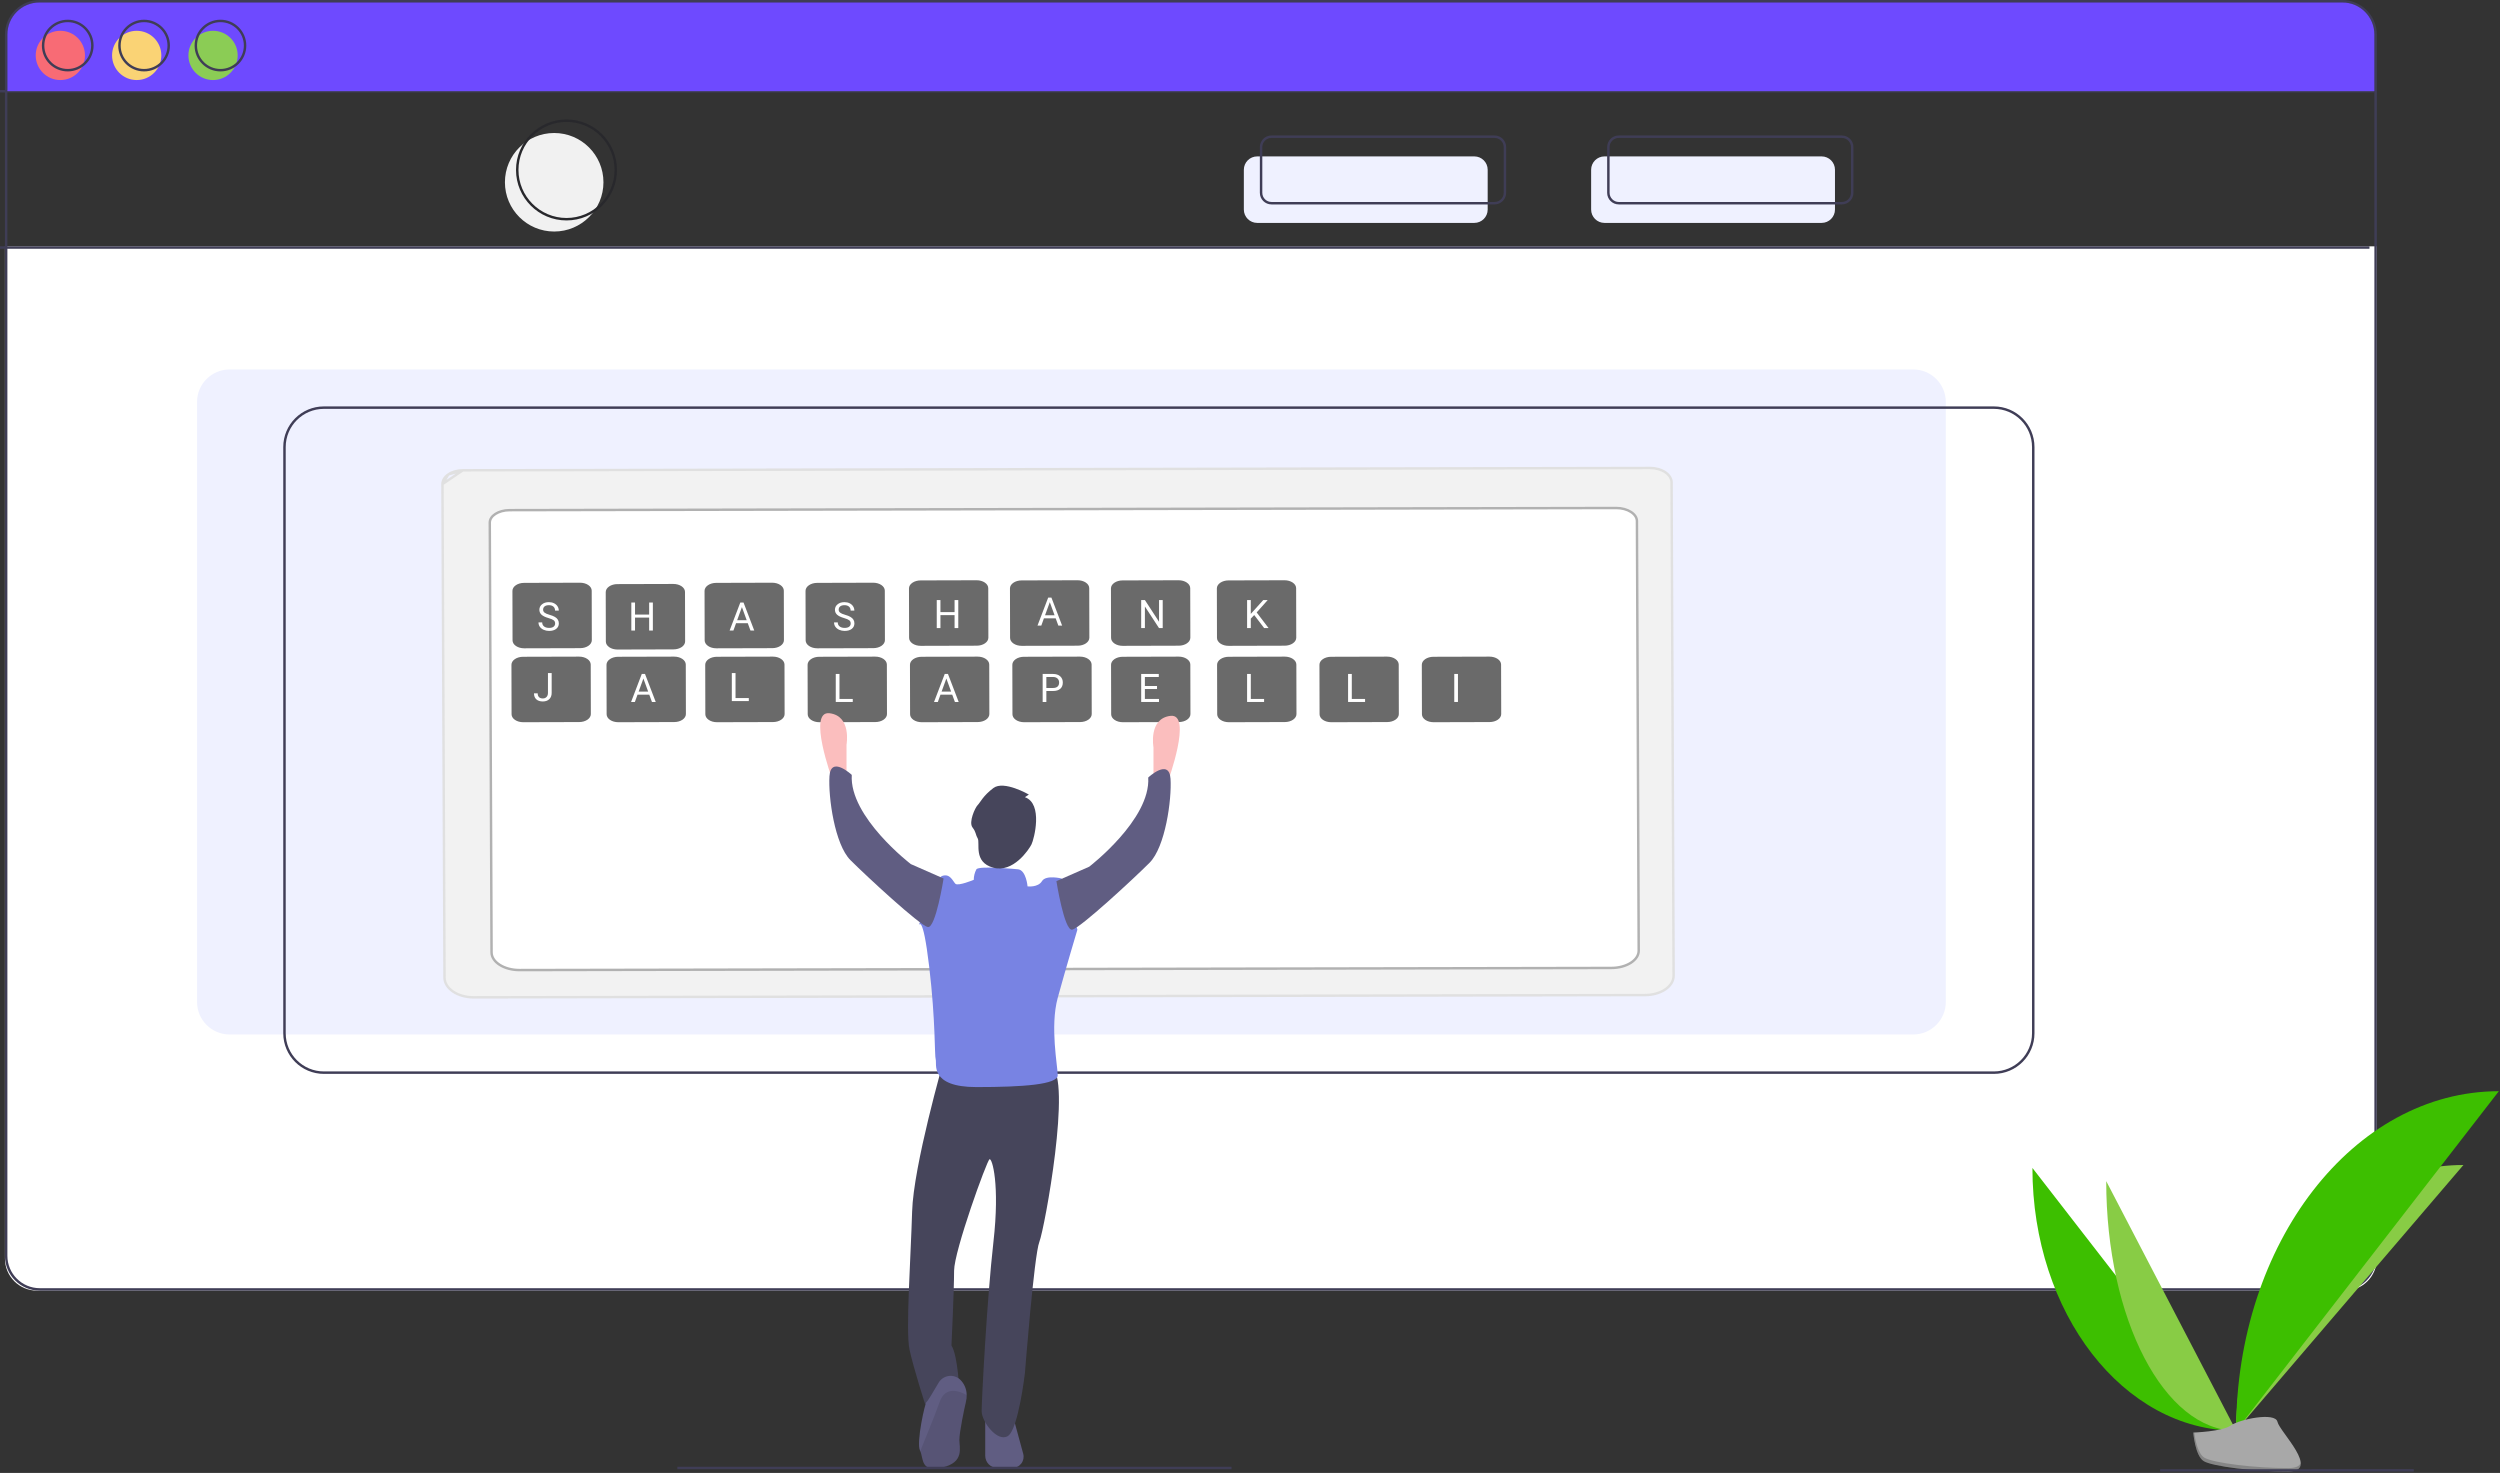<svg width="1015" height="598" viewBox="0 0 1015 598" fill="none" xmlns="http://www.w3.org/2000/svg">
<rect x="0" y="0" width="1015" height="598" fill="#333333" stroke="none"/>
<g clip-path="url(#clip0)">
<path d="M2 100H965V511C965 518.18 959.18 524 952 524H15C7.82 524 2 518.18 2 511V100Z" fill="white"/>
<path d="M411 596H404.984C403.662 596 402.395 595.475 401.46 594.54C400.525 593.605 400 592.338 400 591.016V574H411L415.421 590.211C415.607 590.891 415.633 591.605 415.498 592.296C415.363 592.988 415.07 593.639 414.642 594.199C414.214 594.759 413.663 595.213 413.031 595.525C412.4 595.838 411.705 596 411 596H411Z" fill="#605D82"/>
<path d="M776.776 150H93.224C85.921 150 80 155.921 80 163.224V406.776C80 414.079 85.921 420 93.224 420H776.776C784.079 420 790 414.079 790 406.776V163.224C790 155.921 784.079 150 776.776 150Z" fill="#EFF1FF"/>
<path d="M950.862 0.5H16.138C8.606 0.5 2.5 6.606 2.5 14.138V509.862C2.5 517.394 8.606 523.5 16.138 523.5H950.862C958.394 523.5 964.5 517.394 964.5 509.862V14.138C964.5 6.606 958.394 0.5 950.862 0.5Z" stroke="#3F3D56" stroke-miterlimit="10"/>
<path d="M0 37.039H964" stroke="#3F3D56" stroke-miterlimit="10"/>
<path d="M0 100.5H962" stroke="#3F3D56" stroke-miterlimit="10"/>
<path d="M225 94C236.046 94 245 85.046 245 74C245 62.954 236.046 54 225 54C213.954 54 205 62.954 205 74C205 85.046 213.954 94 225 94Z" fill="#F1F1F1"/>
<path d="M230 89C241.046 89 250 80.046 250 69C250 57.954 241.046 49 230 49C218.954 49 210 57.954 210 69C210 80.046 218.954 89 230 89Z" stroke="#28282C" stroke-miterlimit="10"/>
<path d="M598.577 63.5H510.423C507.428 63.5 505 65.928 505 68.923V85.077C505 88.072 507.428 90.5 510.423 90.5H598.577C601.572 90.5 604 88.072 604 85.077V68.923C604 65.928 601.572 63.5 598.577 63.5Z" fill="#EFF1FF"/>
<path d="M739.577 63.5H651.423C648.428 63.5 646 65.928 646 68.923V85.077C646 88.072 648.428 90.5 651.423 90.5H739.577C742.572 90.5 745 88.072 745 85.077V68.923C745 65.928 742.572 63.5 739.577 63.5Z" fill="#EFF1FF"/>
<path d="M606.778 55.5H516.222C513.89 55.5 512 57.39 512 59.722V78.278C512 80.609 513.89 82.5 516.222 82.5H606.778C609.11 82.5 611 80.609 611 78.278V59.722C611 57.39 609.11 55.5 606.778 55.5Z" stroke="#3F3D56" stroke-miterlimit="10"/>
<path d="M747.778 55.5H657.222C654.89 55.5 653 57.39 653 59.722V78.278C653 80.609 654.89 82.5 657.222 82.5H747.778C750.11 82.5 752 80.609 752 78.278V59.722C752 57.39 750.11 55.5 747.778 55.5Z" stroke="#3F3D56" stroke-miterlimit="10"/>
<path d="M809.496 165.5H131.504C122.665 165.5 115.5 172.665 115.5 181.504V419.496C115.5 428.335 122.665 435.5 131.504 435.5H809.496C818.335 435.5 825.5 428.335 825.5 419.496V181.504C825.5 172.665 818.335 165.5 809.496 165.5Z" stroke="#3F3D56" stroke-miterlimit="10"/>
<path d="M383.099 430.704C383.099 430.704 370.85 473.31 370.318 491.95C369.785 510.59 367.655 540.415 369.252 547.871C370.85 555.327 375.643 570.239 375.643 570.239C375.643 570.239 385.762 557.99 389.49 564.913C389.49 564.913 388.958 550.534 386.295 546.273C386.295 546.273 387.36 523.905 387.36 515.916C387.36 507.928 400.674 471.18 401.74 470.647C402.805 470.115 406 480.766 403.337 504.199C400.674 527.633 398.544 568.652 398.544 572.913C398.544 577.174 404.935 585.695 409.196 583.032C413.456 580.369 416.119 557.457 416.119 557.457C416.119 557.457 419.847 509.525 421.977 504.199C424.108 498.874 435.292 437.627 426.771 432.834C418.249 428.041 383.099 430.704 383.099 430.704Z" fill="#46455B"/>
<path d="M392.153 569.174C391.62 571.304 389.49 581.423 389.49 584.618C389.49 587.814 391.62 593.672 382.567 595.802C373.747 597.879 375.036 592.373 373.63 589.135C373.593 589.049 373.556 588.964 373.513 588.879C371.915 585.684 375.643 569.174 376.176 569.174C376.489 569.174 379.008 564.945 381.032 561.457C381.456 560.714 382.043 560.076 382.748 559.592C383.453 559.108 384.259 558.79 385.105 558.662C385.951 558.534 386.815 558.599 387.632 558.853C388.45 559.107 389.199 559.543 389.823 560.127C390.664 560.942 391.331 561.918 391.786 562.996C392.24 564.075 392.472 565.234 392.467 566.404C392.484 567.337 392.378 568.268 392.153 569.174V569.174Z" fill="#605D82"/>
<path opacity="0.1" d="M392.153 569.174C391.62 571.304 389.49 581.423 389.49 584.618C389.49 587.814 391.62 593.672 382.567 595.802C373.747 597.879 375.036 592.373 373.63 589.135C375.159 585.162 378.871 576.624 381.502 569.174C383.824 562.591 389.533 564.737 392.467 566.404C392.484 567.337 392.378 568.268 392.153 569.174V569.174Z" fill="black"/>
<path d="M407.598 348.155C413.775 348.155 418.782 343.148 418.782 336.971C418.782 330.794 413.775 325.787 407.598 325.787C401.421 325.787 396.414 330.794 396.414 336.971C396.414 343.148 401.421 348.155 407.598 348.155Z" fill="#FBBEBE"/>
<path d="M398.544 339.101L396.946 356.676L416.119 359.872C416.119 359.872 413.989 344.427 415.586 341.231C417.184 338.036 398.544 339.101 398.544 339.101Z" fill="#FBBEBE"/>
<path d="M825.163 474.191C825.163 533.151 862.152 580.861 907.862 580.861Z" fill="#3DBF00"/>
<path d="M907.862 580.861C907.862 521.239 949.14 472.993 1000.15 472.993Z" fill="#88CC45"/>
<path d="M855.127 479.536C855.127 535.542 878.714 580.861 907.862 580.861Z" fill="#88CC45"/>
<path d="M907.862 580.861C907.862 504.677 955.572 443.029 1014.53 443.029Z" fill="#3DBF00"/>
<path d="M890.465 581.613C890.465 581.613 902.193 581.252 905.727 578.735C909.262 576.218 923.768 573.213 924.645 577.25C925.522 581.286 942.27 597.326 929.029 597.433C915.788 597.539 898.263 595.37 894.735 593.221C891.207 591.072 890.465 581.613 890.465 581.613Z" fill="#A8A8A8"/>
<path opacity="0.2" d="M929.265 596.027C916.024 596.134 898.499 593.965 894.971 591.816C892.285 590.179 891.214 584.307 890.856 581.598C890.608 581.609 890.465 581.613 890.465 581.613C890.465 581.613 891.207 591.072 894.735 593.221C898.263 595.37 915.788 597.539 929.029 597.432C932.851 597.402 934.172 596.042 934.099 594.028C933.568 595.245 932.11 596.004 929.265 596.027Z" fill="black"/>
<path d="M275 596H500" stroke="#3F3D56" stroke-miterlimit="10"/>
<path d="M877 597L980 596.969" stroke="#3F3D56" stroke-miterlimit="10"/>
<path d="M3 14C3 6.82 8.82 1 16 1H951C958.18 1 964 6.82 964 14V37H3V14Z" fill="#6E4AFF"/>
<path d="M24.5 32.5C30.023 32.5 34.5 28.023 34.5 22.5C34.5 16.977 30.023 12.5 24.5 12.5C18.977 12.5 14.5 16.977 14.5 22.5C14.5 28.023 18.977 32.5 24.5 32.5Z" fill="#F86B75"/>
<path d="M55.5 32.5C61.023 32.5 65.5 28.023 65.5 22.5C65.5 16.977 61.023 12.5 55.5 12.5C49.977 12.5 45.5 16.977 45.5 22.5C45.5 28.023 49.977 32.5 55.5 32.5Z" fill="#FAD375"/>
<path d="M58.5 28.5C64.023 28.5 68.5 24.023 68.5 18.5C68.5 12.977 64.023 8.5 58.5 8.5C52.977 8.5 48.5 12.977 48.5 18.5C48.5 24.023 52.977 28.5 58.5 28.5Z" stroke="#3F3D56" stroke-miterlimit="10"/>
<path d="M86.5 32.5C92.023 32.5 96.5 28.023 96.5 22.5C96.5 16.977 92.023 12.5 86.5 12.5C80.977 12.5 76.5 16.977 76.5 22.5C76.5 28.023 80.977 32.5 86.5 32.5Z" fill="#8BCC55"/>
<path d="M89.5 28.5C95.023 28.5 99.5 24.023 99.5 18.5C99.5 12.977 95.023 8.5 89.5 8.5C83.977 8.5 79.5 12.977 79.5 18.5C79.5 24.023 83.977 28.5 89.5 28.5Z" stroke="#3F3D56" stroke-miterlimit="10"/>
<path d="M27.5 28.5C33.023 28.5 37.5 24.023 37.5 18.5C37.5 12.977 33.023 8.5 27.5 8.5C21.977 8.5 17.5 12.977 17.5 18.5C17.5 24.023 21.977 28.5 27.5 28.5Z" stroke="#3F3D56" stroke-miterlimit="10"/>
<g clip-path="url(#clip1)">
<path d="M179.64 196.553L180.47 396.937C180.482 399.021 181.706 401.053 183.931 402.564C186.155 404.075 189.168 404.922 192.303 404.918L667.924 403.999C671.06 403.991 674.017 403.132 676.165 401.657C678.301 400.189 679.493 398.211 679.488 396.139C679.488 396.139 679.488 396.139 679.488 396.139L678.659 195.86C678.65 194.341 677.757 192.851 676.118 191.738C674.481 190.626 672.261 190.001 669.954 190.004L187.939 190.936L179.64 196.553ZM179.64 196.553C179.636 195.073 180.486 193.665 182.01 192.618M179.64 196.553L182.01 192.618M182.01 192.618C183.545 191.562 185.671 190.942 187.939 190.936L182.01 192.618Z" fill="#F2F2F2" stroke="#E0E0E0"/>
<path d="M654.209 392.991L210.942 393.847C207.802 393.853 204.951 393.041 202.888 391.728C200.821 390.413 199.583 388.623 199.575 386.693L198.852 212.195C198.847 210.82 199.706 209.573 201.136 208.653C202.577 207.725 204.614 207.122 206.914 207.117L656.14 206.249C658.478 206.244 660.602 206.85 662.137 207.828C663.676 208.808 664.587 210.135 664.593 211.553L665.315 385.959C665.322 387.871 664.123 389.605 662.142 390.88C660.15 392.162 657.35 392.985 654.209 392.991Z" fill="white" stroke="#B1B1B1"/>
<path d="M235.573 263.15L212.816 263.212C211.566 263.215 210.367 262.878 209.482 262.275C208.597 261.672 208.097 260.853 208.094 259.997L208.046 239.888C208.045 239.032 208.54 238.21 209.423 237.603C210.305 236.995 211.503 236.651 212.752 236.647L235.509 236.584C236.759 236.582 237.958 236.919 238.843 237.522C239.729 238.124 240.228 238.944 240.231 239.8L240.279 259.908C240.28 260.764 239.785 261.586 238.902 262.194C238.02 262.802 236.823 263.145 235.573 263.15Z" fill="#6A6A6A"/>
<path d="M604.785 293.155L582.028 293.217C580.778 293.22 579.579 292.883 578.694 292.28C577.809 291.677 577.31 290.858 577.306 290.002L577.258 269.893C577.258 269.037 577.753 268.215 578.635 267.608C579.517 267 580.715 266.656 581.965 266.652L604.721 266.589C605.971 266.587 607.17 266.924 608.056 267.527C608.941 268.13 609.44 268.949 609.443 269.805L609.492 289.913C609.492 290.769 608.997 291.591 608.115 292.199C607.232 292.807 606.035 293.15 604.785 293.155Z" fill="#6A6A6A"/>
<path d="M563.222 293.155L540.466 293.217C539.216 293.22 538.017 292.883 537.131 292.28C536.246 291.677 535.747 290.858 535.744 290.002L535.696 269.893C535.695 269.037 536.19 268.215 537.072 267.608C537.955 267 539.152 266.656 540.402 266.652L563.159 266.589C564.409 266.587 565.608 266.924 566.493 267.527C567.378 268.13 567.877 268.949 567.881 269.805L567.929 289.913C567.929 290.769 567.434 291.591 566.552 292.199C565.67 292.807 564.472 293.15 563.222 293.155Z" fill="#6A6A6A"/>
<path d="M521.66 293.155L498.903 293.217C497.653 293.22 496.454 292.883 495.569 292.28C494.684 291.677 494.185 290.858 494.181 290.002L494.133 269.893C494.132 269.037 494.627 268.215 495.51 267.608C496.392 267 497.59 266.656 498.839 266.652L521.596 266.589C522.846 266.587 524.045 266.924 524.93 267.527C525.816 268.13 526.315 268.949 526.318 269.805L526.366 289.913C526.367 290.769 525.872 291.591 524.989 292.199C524.107 292.807 522.91 293.15 521.66 293.155Z" fill="#6A6A6A"/>
<path d="M478.613 293.155L455.856 293.217C454.606 293.22 453.407 292.883 452.522 292.28C451.637 291.677 451.137 290.858 451.134 290.002L451.086 269.893C451.085 269.037 451.58 268.215 452.463 267.608C453.345 267 454.543 266.656 455.792 266.652L478.549 266.589C479.799 266.587 480.998 266.924 481.883 267.527C482.768 268.13 483.268 268.949 483.271 269.805L483.319 289.913C483.32 290.769 482.825 291.591 481.942 292.199C481.06 292.807 479.863 293.15 478.613 293.155Z" fill="#6A6A6A"/>
<path d="M438.534 293.155L415.778 293.217C414.528 293.22 413.329 292.883 412.444 292.28C411.558 291.677 411.059 290.858 411.056 290.002L411.008 269.893C411.007 269.037 411.502 268.215 412.385 267.608C413.267 267 414.464 266.656 415.714 266.652L438.471 266.589C439.721 266.587 440.92 266.924 441.805 267.527C442.69 268.13 443.189 268.949 443.193 269.805L443.241 289.913C443.242 290.769 442.746 291.591 441.864 292.199C440.982 292.807 439.784 293.15 438.534 293.155Z" fill="#6A6A6A"/>
<path d="M396.972 293.155L374.215 293.217C372.965 293.22 371.766 292.883 370.881 292.28C369.996 291.677 369.497 290.858 369.493 290.002L369.445 269.893C369.444 269.037 369.94 268.215 370.822 267.608C371.704 267 372.902 266.656 374.152 266.652L396.908 266.589C398.158 266.587 399.357 266.924 400.242 267.527C401.128 268.13 401.627 268.949 401.63 269.805L401.678 289.913C401.679 290.769 401.184 291.591 400.301 292.199C399.419 292.807 398.222 293.15 396.972 293.155Z" fill="#6A6A6A"/>
<path d="M355.409 293.155L332.652 293.217C331.403 293.22 330.204 292.883 329.318 292.28C328.433 291.677 327.934 290.858 327.93 290.002L327.882 269.893C327.882 269.037 328.377 268.215 329.259 267.608C330.142 267 331.339 266.656 332.589 266.652L355.346 266.589C356.595 266.587 357.795 266.924 358.68 267.527C359.565 268.13 360.064 268.949 360.068 269.805L360.116 289.913C360.116 290.769 359.621 291.591 358.739 292.199C357.856 292.807 356.659 293.15 355.409 293.155Z" fill="#6A6A6A"/>
<path d="M313.847 293.155L291.09 293.217C289.84 293.22 288.641 292.883 287.756 292.28C286.87 291.677 286.371 290.858 286.368 290.002L286.32 269.893C286.319 269.037 286.814 268.215 287.697 267.608C288.579 267 289.776 266.656 291.026 266.652L313.783 266.589C315.033 266.587 316.232 266.924 317.117 267.527C318.002 268.13 318.501 268.949 318.505 269.805L318.553 289.913C318.554 290.769 318.059 291.591 317.176 292.199C316.294 292.807 315.096 293.15 313.847 293.155Z" fill="#6A6A6A"/>
<path d="M235.174 293.155L212.418 293.217C211.168 293.22 209.969 292.883 209.084 292.28C208.198 291.677 207.699 290.858 207.696 290.002L207.648 269.893C207.647 269.037 208.142 268.215 209.025 267.608C209.907 267 211.104 266.656 212.354 266.652L235.111 266.589C236.361 266.587 237.56 266.924 238.445 267.527C239.33 268.13 239.829 268.949 239.833 269.805L239.881 289.913C239.882 290.769 239.386 291.591 238.504 292.199C237.622 292.807 236.424 293.15 235.174 293.155Z" fill="#6A6A6A"/>
<path d="M273.768 293.155L251.012 293.217C249.762 293.22 248.563 292.883 247.677 292.28C246.792 291.677 246.293 290.858 246.29 290.002L246.241 269.893C246.241 269.037 246.736 268.215 247.618 267.608C248.501 267 249.698 266.656 250.948 266.652L273.705 266.589C274.955 266.587 276.154 266.924 277.039 267.527C277.924 268.13 278.423 268.949 278.427 269.805L278.475 289.913C278.475 290.769 277.98 291.591 277.098 292.199C276.216 292.807 275.018 293.15 273.768 293.155Z" fill="#6A6A6A"/>
<path d="M521.573 262.15L498.816 262.212C497.566 262.215 496.367 261.878 495.482 261.275C494.597 260.672 494.097 259.853 494.094 258.997L494.046 238.888C494.045 238.032 494.54 237.21 495.423 236.603C496.305 235.995 497.503 235.651 498.752 235.647L521.509 235.584C522.759 235.582 523.958 235.919 524.843 236.522C525.729 237.124 526.228 237.944 526.231 238.8L526.279 258.908C526.28 259.764 525.785 260.586 524.902 261.194C524.02 261.802 522.823 262.145 521.573 262.15Z" fill="#6A6A6A"/>
<path d="M478.573 262.15L455.816 262.212C454.566 262.215 453.367 261.878 452.482 261.275C451.597 260.672 451.097 259.853 451.094 258.997L451.046 238.888C451.045 238.032 451.54 237.21 452.423 236.603C453.305 235.995 454.503 235.651 455.752 235.647L478.509 235.584C479.759 235.582 480.958 235.919 481.843 236.522C482.729 237.124 483.228 237.944 483.231 238.8L483.279 258.908C483.28 259.764 482.785 260.586 481.902 261.194C481.02 261.802 479.823 262.145 478.573 262.15Z" fill="#6A6A6A"/>
<path d="M437.573 262.15L414.816 262.212C413.566 262.215 412.367 261.878 411.482 261.275C410.597 260.672 410.097 259.853 410.094 258.997L410.046 238.888C410.045 238.032 410.54 237.21 411.423 236.603C412.305 235.995 413.503 235.651 414.752 235.647L437.509 235.584C438.759 235.582 439.958 235.919 440.843 236.522C441.729 237.124 442.228 237.944 442.231 238.8L442.279 258.908C442.28 259.764 441.785 260.586 440.902 261.194C440.02 261.802 438.823 262.145 437.573 262.15Z" fill="#6A6A6A"/>
<path d="M396.573 262.15L373.816 262.212C372.566 262.215 371.367 261.878 370.482 261.275C369.597 260.672 369.098 259.853 369.094 258.997L369.046 238.888C369.045 238.032 369.54 237.21 370.423 236.603C371.305 235.995 372.503 235.651 373.752 235.647L396.509 235.584C397.759 235.582 398.958 235.919 399.843 236.522C400.729 237.124 401.228 237.944 401.231 238.8L401.279 258.908C401.28 259.764 400.785 260.586 399.902 261.194C399.02 261.802 397.823 262.145 396.573 262.15Z" fill="#6A6A6A"/>
<path d="M354.573 263.15L331.816 263.212C330.566 263.215 329.367 262.878 328.482 262.275C327.597 261.672 327.097 260.853 327.094 259.997L327.046 239.888C327.045 239.032 327.54 238.21 328.423 237.603C329.305 236.995 330.503 236.651 331.752 236.647L354.509 236.584C355.759 236.582 356.958 236.919 357.843 237.522C358.729 238.124 359.228 238.944 359.231 239.8L359.279 259.908C359.28 260.764 358.785 261.586 357.902 262.194C357.02 262.802 355.823 263.145 354.573 263.15Z" fill="#6A6A6A"/>
<path d="M313.573 263.15L290.816 263.212C289.566 263.215 288.367 262.878 287.482 262.275C286.597 261.672 286.097 260.853 286.094 259.997L286.046 239.888C286.045 239.032 286.54 238.21 287.423 237.603C288.305 236.995 289.503 236.651 290.752 236.647L313.509 236.584C314.759 236.582 315.958 236.919 316.843 237.522C317.729 238.124 318.228 238.944 318.231 239.8L318.279 259.908C318.28 260.764 317.785 261.586 316.902 262.194C316.02 262.802 314.823 263.145 313.573 263.15Z" fill="#6A6A6A"/>
<path d="M509.211 249.711L507.82 251.156V255H506.32V243.625H507.82V249.25L512.875 243.625H514.688L510.211 248.648L515.039 255H513.242L509.211 249.711Z" fill="white"/>
<path d="M472.062 255H470.555L464.828 246.234V255H463.32V243.625H464.828L470.57 252.43V243.625H472.062V255Z" fill="white"/>
<path d="M428.602 251.031H423.836L422.766 254H421.219L425.562 242.625H426.875L431.227 254H429.688L428.602 251.031ZM424.289 249.797H428.156L426.219 244.477L424.289 249.797Z" fill="white"/>
<path d="M389.062 255H387.555V249.742H381.82V255H380.32V243.625H381.82V248.516H387.555V243.625H389.062V255Z" fill="white"/>
<path d="M342.672 250.93C341.385 250.56 340.448 250.107 339.859 249.57C339.276 249.029 338.984 248.362 338.984 247.57C338.984 246.674 339.341 245.935 340.055 245.352C340.773 244.763 341.706 244.469 342.852 244.469C343.633 244.469 344.328 244.62 344.938 244.922C345.552 245.224 346.026 245.641 346.359 246.172C346.698 246.703 346.867 247.284 346.867 247.914H345.359C345.359 247.227 345.141 246.688 344.703 246.297C344.266 245.901 343.648 245.703 342.852 245.703C342.112 245.703 341.534 245.867 341.117 246.195C340.706 246.518 340.5 246.969 340.5 247.547C340.5 248.01 340.695 248.404 341.086 248.727C341.482 249.044 342.151 249.336 343.094 249.602C344.042 249.867 344.781 250.161 345.312 250.484C345.849 250.802 346.245 251.174 346.5 251.602C346.76 252.029 346.891 252.531 346.891 253.109C346.891 254.031 346.531 254.771 345.812 255.328C345.094 255.88 344.133 256.156 342.93 256.156C342.148 256.156 341.419 256.008 340.742 255.711C340.065 255.409 339.542 254.997 339.172 254.477C338.807 253.956 338.625 253.365 338.625 252.703H340.133C340.133 253.391 340.385 253.935 340.891 254.336C341.401 254.732 342.081 254.93 342.93 254.93C343.721 254.93 344.328 254.768 344.75 254.445C345.172 254.122 345.383 253.682 345.383 253.125C345.383 252.568 345.188 252.138 344.797 251.836C344.406 251.529 343.698 251.227 342.672 250.93Z" fill="white"/>
<path d="M303.602 253.031H298.836L297.766 256H296.219L300.562 244.625H301.875L306.227 256H304.688L303.602 253.031ZM299.289 251.797H303.156L301.219 246.477L299.289 251.797Z" fill="white"/>
<path d="M273.452 263.65L250.696 263.713C249.446 263.715 248.247 263.378 247.361 262.775C246.476 262.172 245.977 261.353 245.974 260.497L245.925 240.389C245.925 239.533 246.42 238.711 247.302 238.103C248.185 237.495 249.382 237.152 250.632 237.147L273.389 237.085C274.639 237.082 275.838 237.419 276.723 238.022C277.608 238.625 278.107 239.444 278.111 240.3L278.159 260.409C278.159 261.265 277.664 262.087 276.782 262.694C275.9 263.302 274.702 263.646 273.452 263.65Z" fill="#6A6A6A"/>
<path d="M223.744 252.235C221.834 251.86 220.443 251.4 219.569 250.856C218.703 250.307 218.27 249.631 218.27 248.828C218.27 247.919 218.8 247.169 219.859 246.577C220.926 245.98 222.31 245.682 224.011 245.682C225.17 245.682 226.203 245.835 227.107 246.142C228.019 246.448 228.723 246.87 229.218 247.409C229.72 247.948 229.971 248.537 229.971 249.176L227.733 249.176C227.733 248.479 227.409 247.932 226.759 247.536C226.11 247.135 225.194 246.934 224.011 246.934C222.913 246.934 222.055 247.1 221.436 247.433C220.826 247.761 220.52 248.218 220.52 248.804C220.52 249.274 220.81 249.673 221.39 250C221.977 250.323 222.971 250.618 224.37 250.888C225.777 251.157 226.875 251.456 227.664 251.783C228.46 252.105 229.048 252.483 229.426 252.916C229.813 253.349 230.006 253.859 230.006 254.445C230.006 255.38 229.473 256.131 228.406 256.696C227.339 257.256 225.913 257.536 224.127 257.536C222.967 257.536 221.885 257.385 220.88 257.084C219.875 256.778 219.098 256.36 218.549 255.832C218.008 255.304 217.737 254.704 217.737 254.033L219.975 254.033C219.975 254.731 220.35 255.283 221.1 255.689C221.858 256.091 222.867 256.292 224.127 256.292C225.302 256.292 226.203 256.128 226.829 255.8C227.455 255.473 227.768 255.027 227.768 254.461C227.768 253.896 227.478 253.46 226.898 253.154C226.319 252.842 225.267 252.536 223.744 252.235Z" fill="#6A6A6A"/>
<path d="M223.744 252.235C221.834 251.86 220.443 251.4 219.569 250.856C218.703 250.307 218.27 249.631 218.27 248.828C218.27 247.919 218.8 247.169 219.859 246.577C220.926 245.98 222.31 245.682 224.011 245.682C225.17 245.682 226.203 245.835 227.107 246.142C228.019 246.448 228.723 246.87 229.218 247.409C229.72 247.948 229.971 248.537 229.971 249.176L227.733 249.176C227.733 248.479 227.409 247.932 226.759 247.536C226.11 247.135 225.194 246.934 224.011 246.934C222.913 246.934 222.055 247.1 221.436 247.433C220.826 247.761 220.52 248.218 220.52 248.804C220.52 249.274 220.81 249.673 221.39 250C221.977 250.323 222.971 250.618 224.37 250.888C225.777 251.157 226.875 251.456 227.664 251.783C228.46 252.105 229.048 252.483 229.426 252.916C229.813 253.349 230.006 253.859 230.006 254.445C230.006 255.38 229.473 256.131 228.406 256.696C227.339 257.256 225.913 257.536 224.127 257.536C222.967 257.536 221.885 257.385 220.88 257.084C219.875 256.778 219.098 256.36 218.549 255.832C218.008 255.304 217.737 254.704 217.737 254.033L219.975 254.033C219.975 254.731 220.35 255.283 221.1 255.689C221.858 256.091 222.867 256.292 224.127 256.292C225.302 256.292 226.203 256.128 226.829 255.8C227.455 255.473 227.768 255.027 227.768 254.461C227.768 253.896 227.478 253.46 226.898 253.154C226.319 252.842 225.267 252.536 223.744 252.235Z" fill="#6A6A6A"/>
<path d="M265.062 256H263.555V250.742H257.82V256H256.32V244.625H257.82V249.516H263.555V244.625H265.062V256Z" fill="white"/>
<path d="M222.672 250.93C221.385 250.56 220.448 250.107 219.859 249.57C219.276 249.029 218.984 248.362 218.984 247.57C218.984 246.674 219.341 245.935 220.055 245.352C220.773 244.763 221.706 244.469 222.852 244.469C223.633 244.469 224.328 244.62 224.938 244.922C225.552 245.224 226.026 245.641 226.359 246.172C226.698 246.703 226.867 247.284 226.867 247.914H225.359C225.359 247.227 225.141 246.688 224.703 246.297C224.266 245.901 223.648 245.703 222.852 245.703C222.112 245.703 221.534 245.867 221.117 246.195C220.706 246.518 220.5 246.969 220.5 247.547C220.5 248.01 220.695 248.404 221.086 248.727C221.482 249.044 222.151 249.336 223.094 249.602C224.042 249.867 224.781 250.161 225.312 250.484C225.849 250.802 226.245 251.174 226.5 251.602C226.76 252.029 226.891 252.531 226.891 253.109C226.891 254.031 226.531 254.771 225.812 255.328C225.094 255.88 224.133 256.156 222.93 256.156C222.148 256.156 221.419 256.008 220.742 255.711C220.065 255.409 219.542 254.997 219.172 254.477C218.807 253.956 218.625 253.365 218.625 252.703H220.133C220.133 253.391 220.385 253.935 220.891 254.336C221.401 254.732 222.081 254.93 222.93 254.93C223.721 254.93 224.328 254.768 224.75 254.445C225.172 254.122 225.383 253.682 225.383 253.125C225.383 252.568 225.188 252.138 224.797 251.836C224.406 251.529 223.698 251.227 222.672 250.93Z" fill="white"/>
<path d="M222.469 273.265H223.977V281.32C223.977 282.408 223.649 283.26 222.992 283.875C222.341 284.489 221.472 284.796 220.383 284.796C219.253 284.796 218.373 284.507 217.742 283.929C217.112 283.351 216.797 282.541 216.797 281.5H218.297C218.297 282.151 218.474 282.658 218.828 283.023C219.188 283.388 219.706 283.57 220.383 283.57C221.003 283.57 221.503 283.375 221.883 282.984C222.268 282.593 222.464 282.046 222.469 281.343V273.265Z" fill="white"/>
<path d="M591.93 285H590.43V273.625H591.93V285Z" fill="white"/>
<path d="M548.828 283.773H554.219V285H547.32V273.625H548.828V283.773Z" fill="white"/>
<path d="M507.828 283.773H513.219V285H506.32V273.625H507.828V283.773Z" fill="white"/>
<path d="M469.75 279.742H464.82V283.773H470.547V285H463.32V273.625H470.469V274.859H464.82V278.516H469.75V279.742Z" fill="white"/>
<path d="M424.82 280.547V285H423.32V273.625H427.516C428.76 273.625 429.734 273.943 430.438 274.578C431.146 275.214 431.5 276.055 431.5 277.102C431.5 278.206 431.154 279.057 430.461 279.656C429.773 280.25 428.786 280.547 427.5 280.547H424.82ZM424.82 279.32H427.516C428.318 279.32 428.932 279.133 429.359 278.758C429.786 278.378 430 277.831 430 277.117C430 276.44 429.786 275.898 429.359 275.492C428.932 275.086 428.346 274.875 427.602 274.859H424.82V279.32Z" fill="white"/>
<path d="M386.602 282.031H381.836L380.766 285H379.219L383.562 273.625H384.875L389.227 285H387.688L386.602 282.031ZM382.289 280.797H386.156L384.219 275.477L382.289 280.797Z" fill="white"/>
<path d="M340.828 283.773H346.219V285H339.32V273.625H340.828V283.773Z" fill="white"/>
<path d="M298.626 283.414H304.016V284.64H297.118V273.265H298.626V283.414Z" fill="white"/>
<path d="M263.602 282.031H258.836L257.766 285H256.219L260.562 273.625H261.875L266.227 285H264.688L263.602 282.031ZM259.289 280.797H263.156L261.219 275.477L259.289 280.797Z" fill="white"/>
</g>
<path d="M413.456 352.948C413.456 352.948 397.479 351.35 396.414 352.948C395.718 354.261 395.353 355.723 395.349 357.209C395.349 357.209 388.958 359.871 387.892 358.806C386.827 357.741 385.762 354.546 382.567 355.611C379.371 356.676 372.98 375.849 372.98 375.849C372.98 375.849 374.578 369.99 377.241 392.359C379.904 414.727 379.371 428.574 379.904 430.171C380.436 431.769 377.241 441.356 396.414 441.356C415.586 441.356 429.433 440.29 429.433 436.562C429.433 432.834 426.238 416.857 429.433 405.14C432.629 393.424 437.422 377.446 437.422 377.446L431.031 356.676C431.031 356.676 424.64 355.078 423.042 357.741C421.445 360.404 417.184 359.871 417.184 359.871C417.184 359.871 416.652 353.481 413.456 352.948Z" fill="#7883E3"/>
<path d="M474.17 317.265C474.17 317.265 484.289 289.572 475.235 290.637C466.181 291.702 468.311 303.418 468.311 303.418V317.265L474.17 317.265Z" fill="#FBBEBE"/>
<path d="M337.83 316.2C337.83 316.2 327.711 288.506 336.765 289.572C345.819 290.637 343.689 302.353 343.689 302.353V316.2L337.83 316.2Z" fill="#FBBEBE"/>
<path d="M383.099 356.676L369.785 350.818C369.785 350.818 344.754 331.645 345.819 314.603C345.819 314.603 337.298 306.614 336.765 315.135C336.233 323.656 338.896 342.829 345.286 349.22C351.677 355.611 373.513 375.849 376.708 376.381C379.904 376.914 383.099 356.676 383.099 356.676Z" fill="#605D82"/>
<path d="M428.901 357.741L442.215 351.883C442.215 351.883 467.246 332.71 466.181 315.668C466.181 315.668 474.702 307.679 475.235 316.2C475.767 324.721 473.105 343.894 466.714 350.285C460.323 356.676 438.487 376.914 435.292 377.446C432.096 377.979 428.901 357.741 428.901 357.741Z" fill="#605D82"/>
<path d="M416.119 323.656L417.717 322.591C417.717 322.591 407.598 316.733 403.337 319.928C399.077 323.124 398.011 325.787 396.946 326.852C395.881 327.917 393.218 333.775 394.816 335.906C396.414 338.036 395.881 338.473 396.946 340.385C398.011 342.297 395.085 349.988 403.206 352.267C411.326 354.546 417.717 344.959 418.782 342.829C419.847 340.699 423.575 326.319 416.119 323.656Z" fill="#46455B"/>
</g>
<defs>
<clipPath id="clip0">
<rect width="1014.53" height="597.436" fill="white"/>
</clipPath>
<clipPath id="clip1">
<rect width="611" height="373" fill="white" transform="translate(134 117)"/>
</clipPath>
</defs>
</svg>
